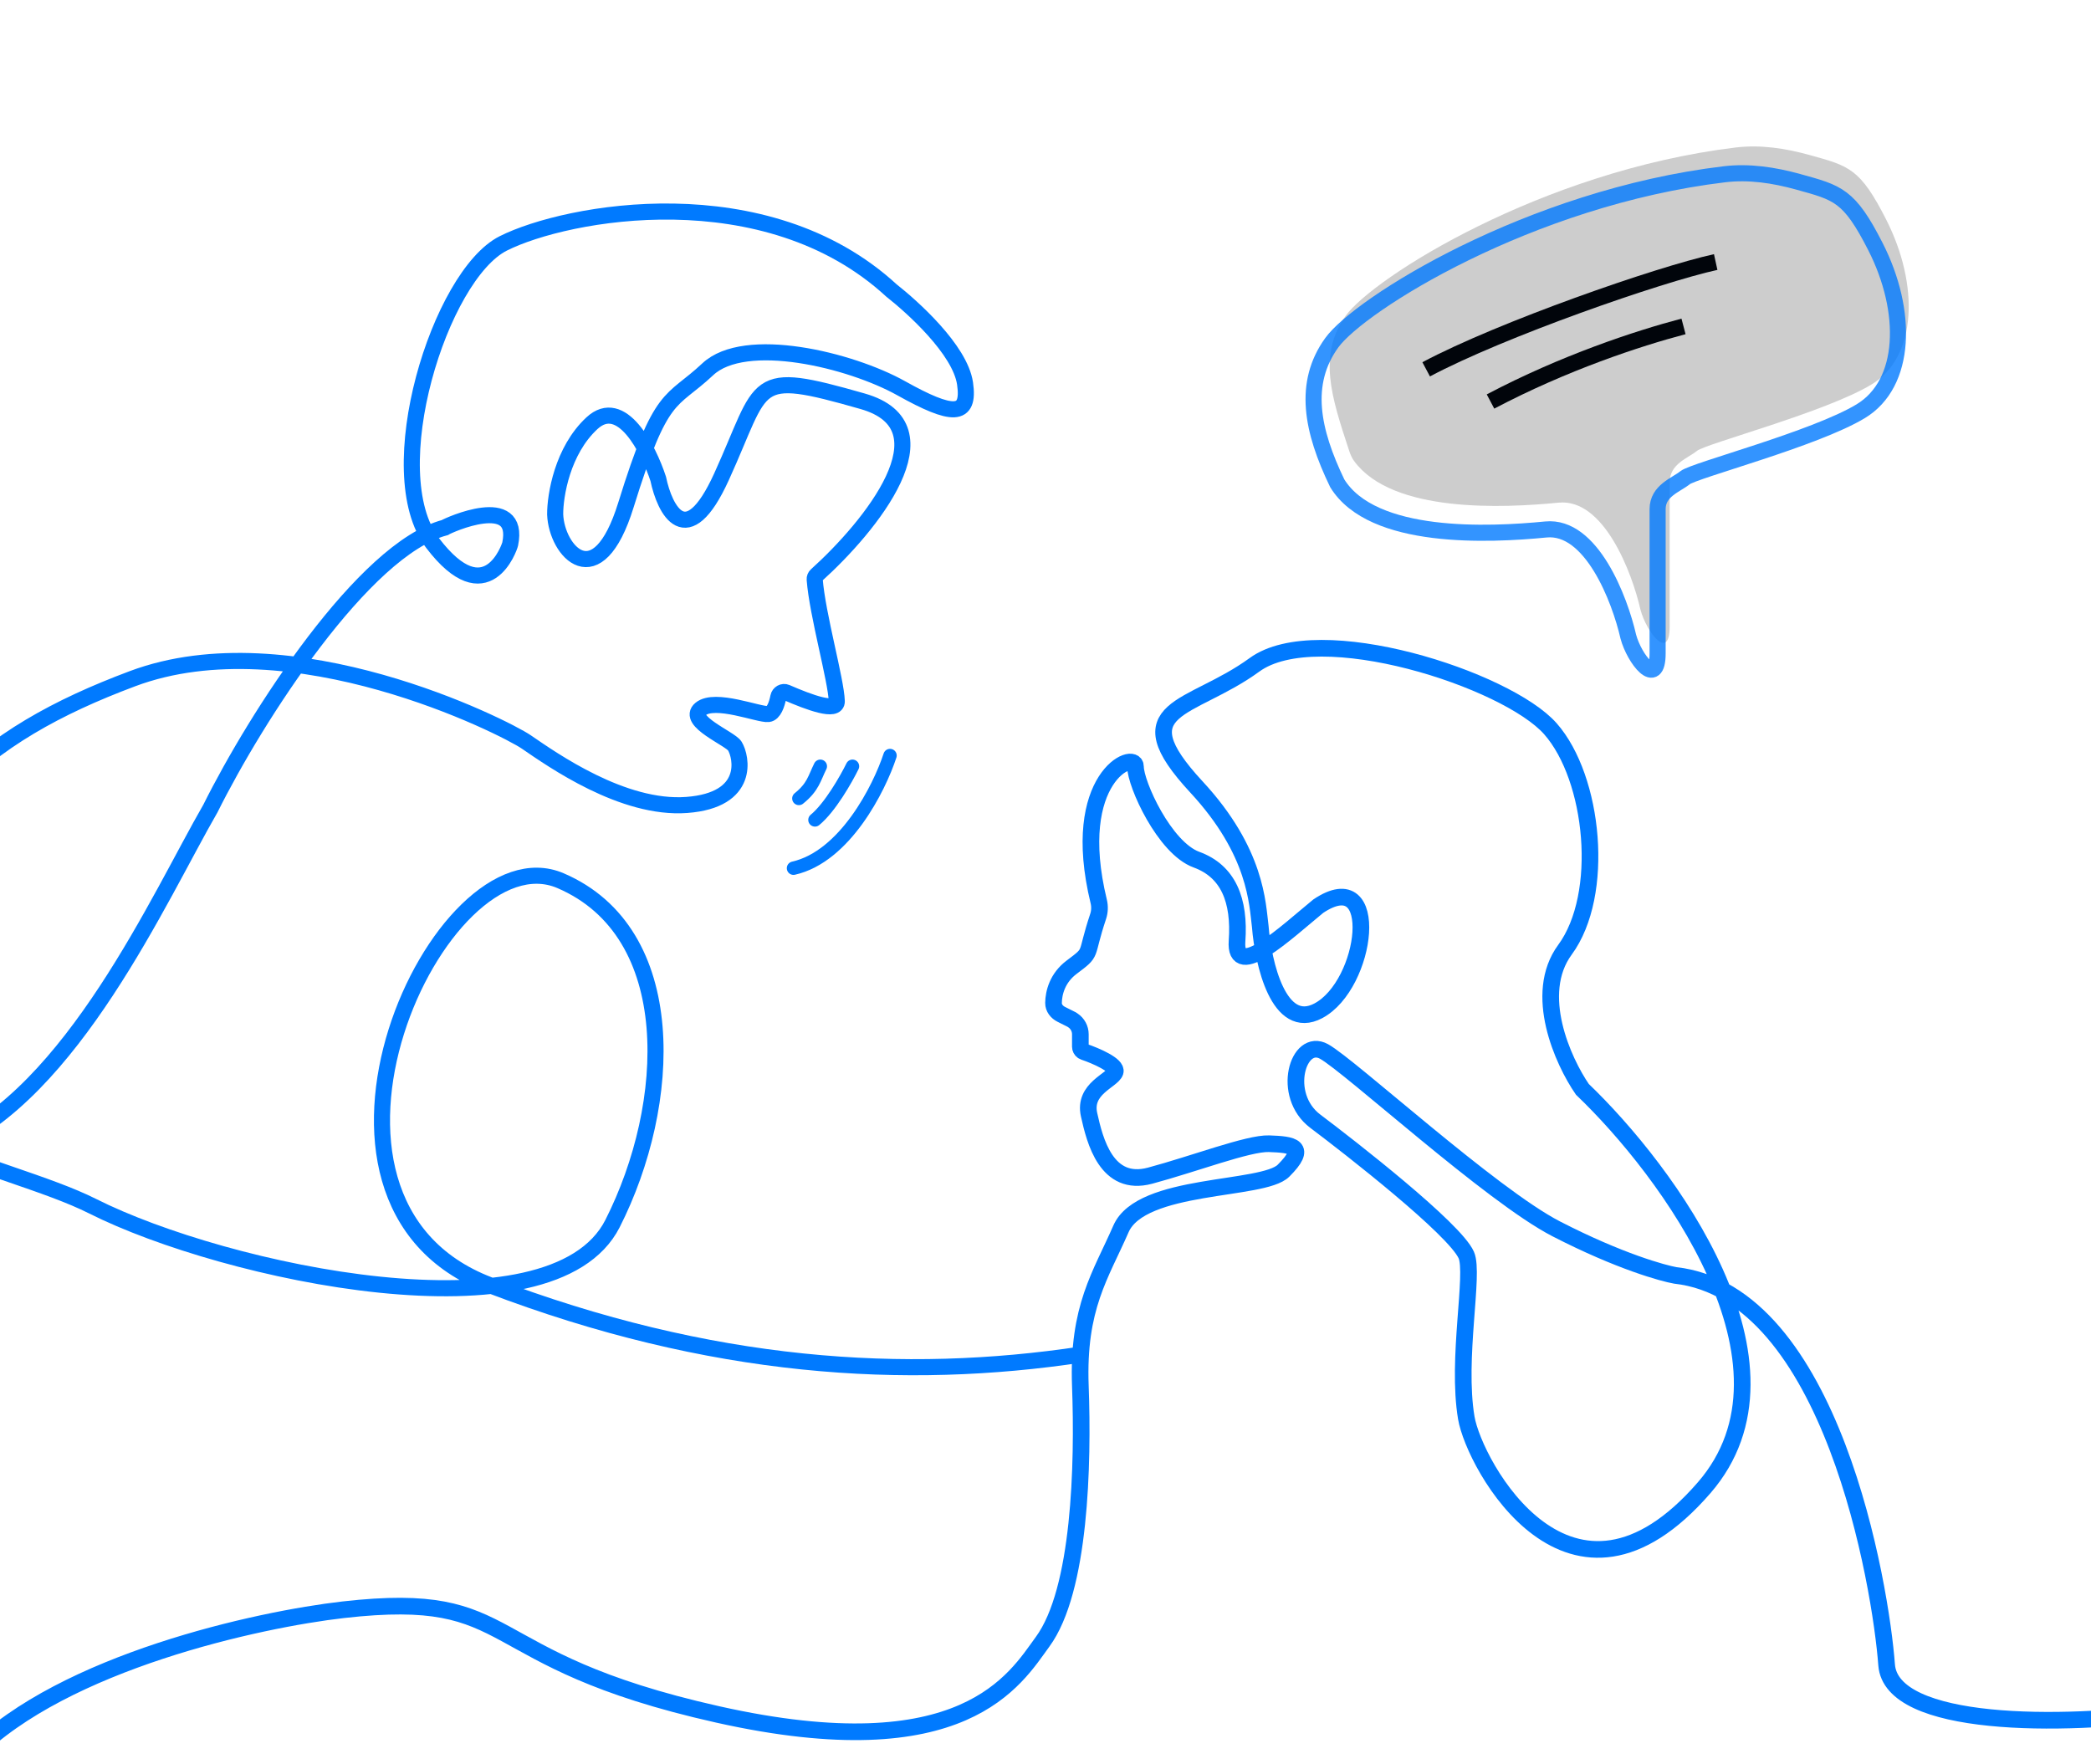 <svg width="390" height="329" viewBox="0 0 390 329" fill="none" xmlns="http://www.w3.org/2000/svg">
<path d="M-101.795 207.12C-80.969 213.46 -33.453 223.665 -9.989 213.766C13.474 203.867 29.7 167.349 39.246 150.794C47.813 133.581 67.842 102.433 82.955 98.404C83.6 97.979 97.139 91.839 95.154 101.477C95.044 102.012 90.792 114.532 80.688 101.286C70.584 88.039 82.05 51.33 93.873 45.394C105.696 39.459 142.817 32.598 166.269 54.179C170.109 57.203 179.065 65.189 179.993 71.521C180.92 77.852 177.599 77.725 168.092 72.416C158.584 67.107 138.956 62.35 131.996 68.882C125.08 75.374 123.4 72.692 116.738 94.204C111.408 111.414 103.808 102.806 103.546 95.95C103.531 92.412 104.88 84.057 110.396 78.942C115.913 73.828 120.943 83.722 122.768 89.308C123.984 95.14 128.045 103.234 134.559 88.947C142.7 71.089 139.82 68.821 160.897 74.841C177.562 79.6 162.303 98.241 152.273 107.28C152.046 107.484 151.927 107.771 151.951 108.075C152.451 114.612 155.948 126.848 156.071 130.78C156.138 132.916 151.043 131.054 146.664 129.148C146.03 128.872 145.304 129.3 145.171 129.978C144.89 131.418 144.312 133.052 143.304 133.172C141.588 133.377 133.355 130.005 130.663 132.241C127.971 134.477 136.193 137.744 137.053 139.14C138.307 141.176 139.995 149.236 128.094 150.131C116.193 151.027 103.045 141.722 98.155 138.378C94.12 135.618 54.329 115.491 24.705 126.585C-3.349 137.091 -21.203 151.728 -30.749 189.95C-36.209 211.813 0.676 216.615 17.274 224.968C42.045 237.434 102.969 250.449 114.244 228.213C125.519 205.977 127.098 173.928 104.542 164.254C81.985 154.581 49.86 223.871 91.243 239.659C132.626 255.446 168.894 257.586 201.717 252.631" stroke="#007AFF" stroke-width="3"/>
<path d="M405 319.213C384.614 322.105 352.746 322.225 351.88 310.512C350.797 295.871 341.677 241.127 312.452 237.874C310.285 237.492 302.167 235.323 290.262 229.197C278.187 222.985 251.835 198.831 246.964 196.119C242.093 193.408 238.846 204.253 245.341 209.134C251.835 214.014 271.318 229.197 273.483 234.078C275.038 237.581 271.62 253.374 273.483 264.444C274.958 273.206 292.966 306.198 317.863 277.459C337.781 254.467 311.008 218.352 295.132 203.169C291.524 197.927 285.823 185.383 291.885 177.14C299.462 166.837 297.297 145.147 289.179 135.929C281.06 126.71 245.881 115.323 233.974 123.999C222.067 132.675 209.078 131.591 223.15 146.774C234.407 158.92 234.515 168.625 235.056 172.802C235.597 179.671 238.52 192.432 245.88 188.528C255.081 183.648 257.787 161.034 245.88 169.006C239.927 173.887 230.185 183.105 230.726 175.514C231.267 167.922 229.104 162.499 223.15 160.33C217.196 158.161 211.783 146.232 211.783 142.978C211.783 139.788 199.297 144.938 204.93 168.14C205.151 169.051 205.116 170.027 204.82 170.915C202.251 178.61 203.978 177.311 199.876 180.394C197.221 182.389 196.517 185.148 196.495 187.061C196.484 187.995 197.114 188.771 197.95 189.189L199.876 190.155L200.12 190.317C200.982 190.893 201.5 191.862 201.5 192.899V195.222C201.5 195.546 201.658 195.849 201.922 196.035V196.035C202.001 196.091 202.087 196.134 202.179 196.166C204.379 196.916 208.419 198.641 207.995 199.915C207.454 201.542 202.042 203.013 203.124 207.893C204.206 212.773 206.371 221.449 214.49 219.28C222.608 217.111 232.855 213.18 236.68 213.315C241.14 213.474 243.929 213.823 239.386 218.352C235.549 222.177 212.866 220.521 209.077 229.197C205.289 237.874 200.959 243.838 201.5 258.479C202.042 273.12 201.5 296.599 194.465 306.198C189.4 313.109 179.852 330.058 133.848 319.755C87.844 309.452 97.586 296.438 64.031 300.233C48.109 302.053 12.014 309.953 -5 327" stroke="#007AFF" stroke-width="3.105"/>
<path opacity="0.8" d="M311.412 116.849V89.956C311.412 86.509 314.808 85.474 316.506 84.095C318.204 82.716 340.616 76.855 349.106 71.683C357.595 66.512 357.935 53.066 351.822 40.999C346.951 31.383 344.884 30.962 337.542 28.92C333.042 27.668 328.362 26.948 323.724 27.51C287.551 31.895 256.071 51.801 250.967 58.927C245.75 66.21 248.36 74.129 251.583 83.905L251.658 84.133C251.876 84.795 252.158 85.439 252.57 86.001C259.731 95.76 280.466 94.754 290.698 93.749C299.119 92.921 304.394 106.735 305.979 113.746C307.087 117.883 311.412 123.468 311.412 116.849Z" fill="#C0C0C0"/>
<path opacity="0.8" d="M309.167 121.851V94.959C309.167 91.512 312.582 90.477 314.289 89.098C315.996 87.719 338.532 81.858 347.068 76.686C355.604 71.515 355.945 58.069 349.799 46.002C344.886 36.355 342.809 35.963 335.37 33.903C330.892 32.663 326.236 31.95 321.622 32.504C285.218 36.87 253.525 56.799 248.389 63.93C242.926 71.515 244.656 80.263 249.413 90.132C255.99 100.82 277.753 99.786 288.338 98.752C296.806 97.924 302.11 111.738 303.704 118.749C304.818 122.886 309.167 128.471 309.167 121.851Z" stroke="#007AFF" stroke-width="3"/>
<path d="M159 142.916C157.833 145.298 154.8 150.634 152 152.921" stroke="#007AFF" stroke-width="2.5" stroke-linecap="round"/>
<path d="M153 142.916C151.889 145.139 151.667 146.784 149 148.919" stroke="#007AFF" stroke-width="2.5" stroke-linecap="round"/>
<path d="M166 140.916C164 147.016 157.6 159.757 148 161.926" stroke="#007AFF" stroke-width="2.5" stroke-linecap="round"/>
<path d="M266 68.883C279.972 61.444 309.427 51.183 320 48.874" stroke="#01050B" stroke-width="3"/>
<path d="M278 74.885C291.732 67.649 305.464 63.125 314 60.879" stroke="#01050B" stroke-width="3"/>
</svg>
